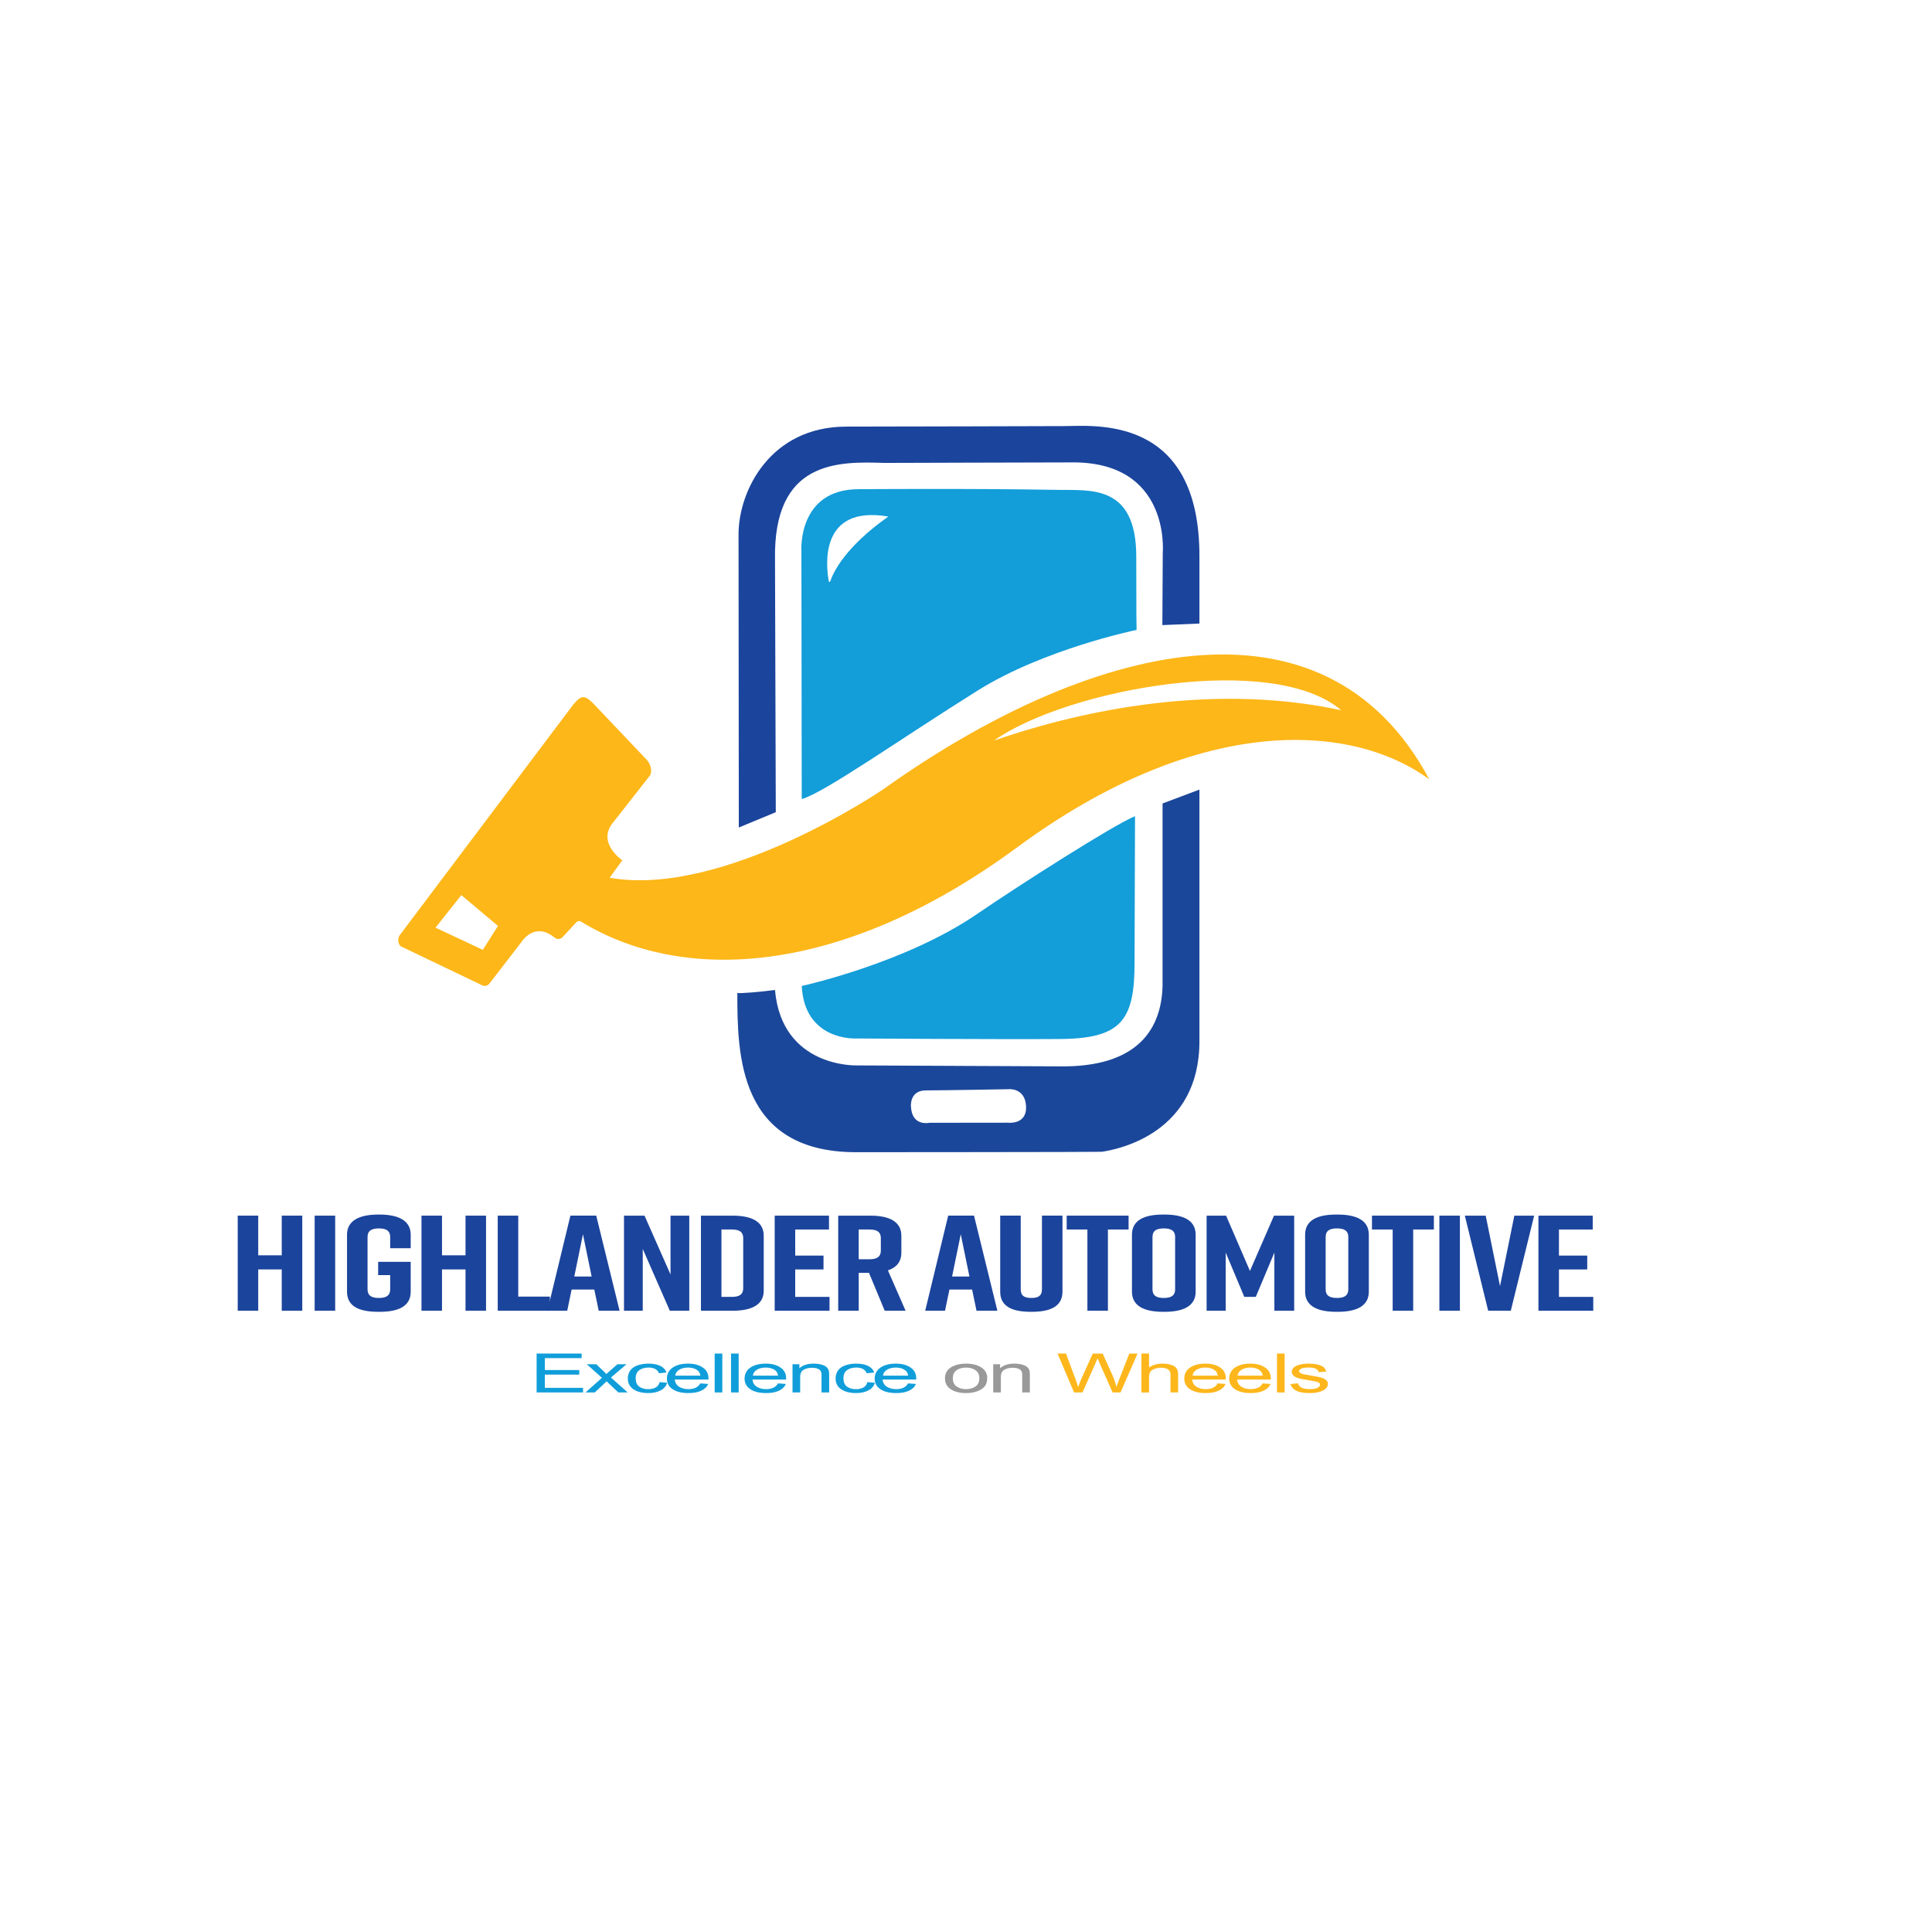 <?xml version="1.0" encoding="UTF-8"?>
<svg id="Logo" xmlns="http://www.w3.org/2000/svg" version="1.1" viewBox="0 0 1500 1500">
  <!-- Generator: Adobe Illustrator 29.2.1, SVG Export Plug-In . SVG Version: 2.1.0 Build 116)  -->
  <defs>
    <style>
      .st0 {
        fill: #fdb719;
      }

      .st1 {
        fill: #139dd9;
      }

      .st2 {
        fill: #1b449c;
      }

      .st3 {
        fill: #109eda;
      }

      .st4 {
        fill: #1b479a;
      }

      .st5 {
        fill: #fdb71c;
      }

      .st6 {
        fill: #999;
      }
    </style>
  </defs>
  <g id="LockupColor">
    <g id="Mark">
      <path class="st0" d="M772.07,574.86c55.99-19.45,162.24-46.53,269.2-23.45-52.81-45.23-211.28-17.05-269.26,23.35-.07.04-.01.13.06.1M1109.69,605.05c-63.08-45.85-181.84-48.93-319.68,52.62-136.72,100.69-259.8,106.36-338.96,57.83-1.14-.7-2.62-.52-3.52.47l-10.77,11.63c-1.63,1.77-4.35,1.88-6.21.35-14.85-12.25-24.7,1.87-25.76,3.5-.07.1-.14.21-.22.31l-24.63,31.96c-1.3,1.67-3.58,2.22-5.5,1.31l-62.87-30.13c-2.63-1.32-3.06-6.38-1.28-8.73l134.71-179.04c6.56-7.8,8.82-7.38,15.18-1.43l42.04,44.3c2.81,2.93,4.58,8.99,2.26,12.3l-28,35.69c-13.93,16.1,6.69,29.94,6.69,29.94l-9.85,13.54c88.62,15.7,212.07-68.4,212.07-68.4,158.38-113.05,342.37-161.22,424.3-8M374.86,737.45l11.77-18.56-28.43-23.93-20.05,25.26,36.71,17.23Z"/>
      <path class="st1" d="M881.23,633.66s-.36,112.94-.36,113.86c0,45.11-10.46,59.17-59.68,59.17-46.15.31-156.86-.42-156.86-.42,0,0-39.7,2.01-41.85-40.76,0,0,79.95-17.39,136.3-56,32.5-22.26,105.83-69.07,122.45-75.84"/>
      <path class="st1" d="M689.3,400.98c-53.72-8.94-47.9,39.1-45.82,50.36.11.59.91.64,1.1.08,2.13-6.48,11.06-26.29,44.79-50.14.11-.08.07-.28-.07-.31M882.19,432.13c0,46.17.17,55.42.25,56.94-2.51.52-72.26,15.13-123.21,46.96-58.5,36.53-119.58,79.78-136.76,84.34l-.26-193.48s-2.66-47.07,44.41-47.07c0,0,81.73-.7,155.39.52,24.81.42,60.18-4.08,60.18,51.8"/>
      <path class="st4" d="M931.23,613.04v195.4c0,70.85-61.99,83.81-75.77,85.8-1.55.24-190.68.33-190.68.33-91.62,0-92.31-76.11-92.31-123.49,0-.11.08-.18.2-.15,2.12.52,17.93-.86,29.03-2.31,5.34,60.73,63.69,58.57,63.69,58.57l156.2.72c63.6,1.23,80.2-30.77,81.02-62.47v-141.64l28.61-10.77ZM782.63,871.66s14.77,1.84,14-12.77c-.77-14.61-13.54-13.23-13.54-13.23,0,0-51.68.93-64.31.93s-11.53,12.3-11.53,12.3c.61,15.99,14.31,12.84,14.31,12.84l61.07-.07Z"/>
      <path class="st2" d="M931.23,433.36v50.76l-28.78,1.2.32-56.11c-.01-.72,6.28-71.83-72.36-70.2-28.2,0-143.14.43-143.78.4-36.11-1.23-86.36-2.02-84.92,75.28l.61,195.89-28.71,11.9s-.21-226.12-.21-227.58c0-33.84,24.62-83.68,83.7-83.68,37.86,0,166.41-.4,168.27-.4,22.89.1,106.7-10.13,105.86,102.55"/>
    </g>
    <g id="Type">
      <g id="Name">
        <path class="st2" d="M200.49,943.82v30.8h18.26v-30.8h15.93v73.82h-15.93v-32.06h-18.26v32.06h-15.93v-73.82h15.93Z"/>
        <path class="st2" d="M244.3,1017.65v-73.82h15.93v73.82h-15.93Z"/>
        <path class="st2" d="M318.87,1002.88c0,11.39-9.61,15.61-24.17,15.61h-1.1c-14.56,0-24.17-4.11-24.17-15.61v-44.29c0-10.97,9.61-15.61,24.17-15.61h1.1c14.56,0,24.17,4.64,24.17,15.61v10.55h-15.93v-8.65c0-5.27-3.57-6.75-8.79-6.75s-8.79,1.48-8.79,6.75v40.5c0,5.27,3.57,6.75,8.79,6.75s8.79-1.48,8.79-6.75v-10.97h-9.34v-10.34h25.27v23.2Z"/>
        <path class="st2" d="M343.17,943.82v30.8h18.26v-30.8h15.93v73.82h-15.93v-32.06h-18.26v32.06h-15.93v-73.82h15.93Z"/>
        <path class="st2" d="M426.94,1017.65h-40.51v-73.82h15.93v62.86h24.58v10.97Z"/>
        <path class="st2" d="M461.4,1001.19h-17.58l-3.43,16.45h-15.38l17.85-73.82h20.05l18.13,73.82h-16.2l-3.43-16.45ZM459.34,991.07l-6.73-32.8-6.73,32.8h13.46Z"/>
        <path class="st2" d="M484.47,1017.65v-73.82h15.93l20.19,45.67v-45.67h14.56v73.82h-15.11l-21.01-47.99v47.99h-14.56Z"/>
        <path class="st2" d="M592.96,959.43v42.61c0,11.18-9.61,15.61-24.17,15.61h-24.58v-73.82h24.58c14.56,0,24.17,4.43,24.17,15.61ZM568.24,954.58h-8.1v52.31h8.1c5.22,0,8.79-1.48,8.79-6.75v-38.81c0-5.27-3.57-6.75-8.79-6.75Z"/>
        <path class="st2" d="M601.47,1017.65v-73.82h42.16v10.76h-26.23v20.25h21.97v10.76h-21.97v21.3h26.64v10.76h-42.57Z"/>
        <path class="st2" d="M686.89,1017.65l-12.22-29.42h-7.96v29.42h-15.93v-73.82h24.86c14.56,0,24.17,4.43,24.17,15.61v13.18c0,7.07-3.85,11.5-10.44,13.71l13.73,31.32h-16.2ZM666.7,977.68h8.38c5.22,0,8.79-1.48,8.79-6.75v-9.6c0-5.27-3.57-6.75-8.79-6.75h-8.38v23.1Z"/>
        <path class="st2" d="M754.72,1001.19h-17.58l-3.43,16.45h-15.38l17.85-73.82h20.05l18.13,73.82h-16.2l-3.43-16.45ZM752.66,991.07l-6.73-32.8-6.73,32.8h13.46Z"/>
        <path class="st2" d="M824.89,1002.88c0,11.39-9.34,15.61-23.89,15.61h-.55c-14.56,0-23.89-4.11-23.89-15.61v-59.06h15.93v57.16c0,5.27,3.02,6.75,8.24,6.75s8.24-1.48,8.24-6.75v-57.16h15.93v59.06Z"/>
        <path class="st2" d="M876.25,954.58h-16.07v63.07h-15.93v-63.07h-16.07v-10.76h48.06v10.76Z"/>
        <path class="st2" d="M903.03,942.98h1.1c14.56,0,24.17,4.43,24.17,15.61v44.29c0,11.18-9.61,15.61-24.17,15.61h-1.1c-14.56,0-24.17-4.43-24.17-15.61v-44.29c0-11.29,9.61-15.61,24.17-15.61ZM903.58,1007.73c5.22,0,8.79-1.48,8.79-6.75v-40.5c0-5.27-3.57-6.75-8.79-6.75s-8.79,1.48-8.79,6.75v40.5c0,5.27,3.57,6.75,8.79,6.75Z"/>
        <path class="st2" d="M974.99,1006.89h-8.93l-14.42-34.38v45.14h-14.83v-73.82h15.11l18.54,42.92,18.68-42.92h15.66v73.82h-15.38v-45.14l-14.42,34.38Z"/>
        <path class="st2" d="M1037.47,942.98h1.1c14.56,0,24.17,4.43,24.17,15.61v44.29c0,11.18-9.61,15.61-24.17,15.61h-1.1c-14.56,0-24.17-4.43-24.17-15.61v-44.29c0-11.29,9.61-15.61,24.17-15.61ZM1038.02,1007.73c5.22,0,8.79-1.48,8.79-6.75v-40.5c0-5.27-3.57-6.75-8.79-6.75s-8.79,1.48-8.79,6.75v40.5c0,5.27,3.57,6.75,8.79,6.75Z"/>
        <path class="st2" d="M1113.27,954.58h-16.07v63.07h-15.93v-63.07h-16.07v-10.76h48.06v10.76Z"/>
        <path class="st2" d="M1117.53,1017.65v-73.82h15.93v73.82h-15.93Z"/>
        <path class="st2" d="M1173,1017.65h-17.58l-18.13-73.82h16.2l11.12,54.74,11.12-54.74h15.38l-18.13,73.82Z"/>
        <path class="st2" d="M1194.43,1017.65v-73.82h42.16v10.76h-26.23v20.25h21.97v10.76h-21.97v21.3h26.64v10.76h-42.57Z"/>
      </g>
      <g id="Slogan">
        <path class="st3" d="M416.63,1081.09v-30.2h34.94v3.56h-28.54v9.25h26.73v3.54h-26.73v10.28h29.66v3.56h-36.06Z"/>
        <path class="st3" d="M454.58,1081.09l12.79-11.37-11.83-10.51h7.42l5.37,5.13c1.01.98,1.82,1.79,2.44,2.45.97-.91,1.86-1.71,2.67-2.41l5.9-5.17h7.09l-12.1,10.3,13.02,11.58h-7.28l-7.18-6.8-1.91-1.83-9.2,8.63h-7.18Z"/>
        <path class="st3" d="M512.09,1073.08l5.83.47c-.64,2.51-2.27,4.48-4.89,5.9-2.63,1.42-5.85,2.13-9.67,2.13-4.79,0-8.64-.98-11.55-2.94-2.91-1.96-4.37-4.76-4.37-8.41,0-2.36.63-4.43,1.88-6.2,1.25-1.77,3.16-3.1,5.72-3.99,2.56-.89,5.34-1.33,8.36-1.33,3.8,0,6.91.6,9.33,1.8,2.42,1.2,3.97,2.91,4.65,5.12l-5.77.56c-.55-1.47-1.52-2.57-2.92-3.32s-3.08-1.11-5.06-1.11c-2.99,0-5.42.67-7.28,2.01-1.87,1.34-2.8,3.46-2.8,6.36s.9,5.07,2.7,6.41,4.15,2,7.05,2c2.33,0,4.27-.45,5.83-1.34s2.55-2.27,2.97-4.12Z"/>
        <path class="st3" d="M543.72,1074.05l6.13.47c-.97,2.24-2.76,3.98-5.37,5.21-2.61,1.24-5.95,1.85-10.02,1.85-5.12,0-9.18-.98-12.18-2.96s-4.5-4.74-4.5-8.29,1.52-6.54,4.55-8.57c3.03-2.03,6.97-3.05,11.8-3.05s8.5,1,11.47,2.99,4.45,4.79,4.45,8.4c0,.22-.01.55-.03.99h-26.1c.22,2.4,1.31,4.24,3.26,5.52s4.39,1.92,7.32,1.92c2.18,0,4.03-.36,5.57-1.07s2.76-1.85,3.66-3.42ZM524.24,1068.05h19.54c-.26-1.84-1.01-3.22-2.24-4.14-1.89-1.43-4.34-2.14-7.35-2.14-2.72,0-5.02.57-6.87,1.71s-2.88,2.66-3.08,4.57Z"/>
        <path class="st3" d="M554.87,1081.09v-30.2h5.93v30.2h-5.93Z"/>
        <path class="st3" d="M567.57,1081.09v-30.2h5.93v30.2h-5.93Z"/>
        <path class="st3" d="M604.03,1074.05l6.13.47c-.97,2.24-2.76,3.98-5.37,5.21-2.61,1.24-5.95,1.85-10.02,1.85-5.12,0-9.18-.98-12.18-2.96s-4.5-4.74-4.5-8.29,1.52-6.54,4.55-8.57,6.97-3.05,11.8-3.05,8.5,1,11.47,2.99,4.45,4.79,4.45,8.4c0,.22-.01.55-.03.99h-26.1c.22,2.4,1.31,4.24,3.26,5.52,1.96,1.28,4.39,1.92,7.32,1.92,2.18,0,4.03-.36,5.57-1.07s2.76-1.85,3.66-3.42ZM584.55,1068.05h19.54c-.26-1.84-1.01-3.22-2.24-4.14-1.89-1.43-4.34-2.14-7.35-2.14-2.72,0-5.02.57-6.87,1.71s-2.88,2.66-3.08,4.57Z"/>
        <path class="st3" d="M615.31,1081.09v-21.88h5.34v3.11c2.57-2.4,6.28-3.6,11.14-3.6,2.11,0,4.05.24,5.82.71,1.77.47,3.09,1.09,3.97,1.86s1.49,1.68,1.85,2.74c.22.69.33,1.89.33,3.6v13.45h-5.93v-13.31c0-1.51-.23-2.64-.69-3.39-.46-.75-1.28-1.34-2.46-1.79s-2.55-.67-4.14-.67c-2.53,0-4.71.5-6.54,1.5s-2.75,2.9-2.75,5.71v11.95h-5.93Z"/>
        <path class="st3" d="M673.4,1073.08l5.83.47c-.64,2.51-2.27,4.48-4.89,5.9-2.63,1.42-5.85,2.13-9.67,2.13-4.79,0-8.64-.98-11.55-2.94-2.91-1.96-4.37-4.76-4.37-8.41,0-2.36.63-4.43,1.88-6.2s3.16-3.1,5.72-3.99c2.56-.89,5.34-1.33,8.36-1.33,3.8,0,6.91.6,9.33,1.8,2.42,1.2,3.97,2.91,4.65,5.12l-5.77.56c-.55-1.47-1.52-2.57-2.92-3.32s-3.08-1.11-5.06-1.11c-2.99,0-5.42.67-7.28,2.01-1.87,1.34-2.8,3.46-2.8,6.36s.9,5.07,2.7,6.41,4.15,2,7.05,2c2.33,0,4.27-.45,5.83-1.34s2.55-2.27,2.97-4.12Z"/>
        <path class="st3" d="M705.03,1074.05l6.13.47c-.97,2.24-2.76,3.98-5.37,5.21-2.61,1.24-5.95,1.85-10.02,1.85-5.12,0-9.18-.98-12.18-2.96s-4.5-4.74-4.5-8.29,1.52-6.54,4.55-8.57,6.97-3.05,11.8-3.05,8.5,1,11.47,2.99,4.45,4.79,4.45,8.4c0,.22-.01.55-.03.99h-26.1c.22,2.4,1.31,4.24,3.26,5.52s4.39,1.92,7.32,1.92c2.18,0,4.03-.36,5.57-1.07s2.76-1.85,3.66-3.42ZM685.55,1068.05h19.54c-.26-1.84-1.01-3.22-2.24-4.14-1.89-1.43-4.34-2.14-7.35-2.14-2.72,0-5.02.57-6.87,1.71s-2.88,2.66-3.08,4.57Z"/>
        <path class="st6" d="M733.67,1070.15c0-4.05,1.8-7.05,5.41-9,3.01-1.62,6.68-2.43,11.01-2.43,4.81,0,8.75.99,11.8,2.96,3.05,1.97,4.58,4.69,4.58,8.17,0,2.82-.68,5.03-2.03,6.64s-3.32,2.87-5.9,3.76c-2.58.89-5.4,1.34-8.45,1.34-4.9,0-8.86-.98-11.88-2.95s-4.53-4.79-4.53-8.49ZM739.77,1070.15c0,2.8.98,4.9,2.93,6.29s4.42,2.09,7.38,2.09,5.39-.7,7.35-2.1c1.96-1.4,2.93-3.54,2.93-6.41,0-2.71-.98-4.75-2.95-6.15s-4.41-2.09-7.33-2.09-5.43.69-7.38,2.08-2.93,3.48-2.93,6.28Z"/>
        <path class="st6" d="M771.13,1081.09v-21.88h5.34v3.11c2.57-2.4,6.28-3.6,11.14-3.6,2.11,0,4.05.24,5.82.71,1.77.47,3.09,1.09,3.97,1.86s1.49,1.68,1.85,2.74c.22.69.33,1.89.33,3.6v13.45h-5.93v-13.31c0-1.51-.23-2.64-.69-3.39-.46-.75-1.28-1.34-2.46-1.79s-2.55-.67-4.14-.67c-2.53,0-4.71.5-6.54,1.5-1.83,1-2.75,2.9-2.75,5.71v11.95h-5.93Z"/>
        <path class="st5" d="M833.9,1081.09l-12.82-30.2h6.56l7.35,19.8c.79,2.07,1.47,4.13,2.04,6.18,1.23-3.23,1.96-5.09,2.18-5.58l9.2-20.39h7.71l6.92,15.28c1.74,3.79,2.99,7.35,3.76,10.69.62-1.91,1.42-4.1,2.41-6.57l7.58-19.4h6.43l-13.25,30.2h-6.16l-10.18-23.01c-.86-1.92-1.36-3.1-1.52-3.54-.51,1.39-.98,2.57-1.42,3.54l-10.25,23.01h-6.53Z"/>
        <path class="st5" d="M886.19,1081.09v-30.2h5.93v10.84c2.77-2,6.26-3.01,10.48-3.01,2.59,0,4.84.32,6.76.96,1.91.64,3.28,1.52,4.1,2.65.82,1.13,1.24,2.76,1.24,4.9v13.86h-5.93v-13.86c0-1.85-.64-3.2-1.93-4.05-1.29-.85-3.1-1.27-5.45-1.27-1.76,0-3.41.29-4.96.86s-2.65,1.34-3.31,2.32-.99,2.32-.99,4.04v11.97h-5.93Z"/>
        <path class="st5" d="M945.4,1074.05l6.13.47c-.97,2.24-2.76,3.98-5.37,5.21-2.61,1.24-5.95,1.85-10.02,1.85-5.12,0-9.18-.98-12.18-2.96s-4.5-4.74-4.5-8.29,1.52-6.54,4.55-8.57c3.03-2.03,6.97-3.05,11.8-3.05s8.5,1,11.47,2.99,4.45,4.79,4.45,8.4c0,.22-.01.55-.03.99h-26.1c.22,2.4,1.31,4.24,3.26,5.52s4.39,1.92,7.32,1.92c2.18,0,4.03-.36,5.57-1.07s2.76-1.85,3.66-3.42ZM925.92,1068.05h19.54c-.26-1.84-1.01-3.22-2.24-4.14-1.89-1.43-4.34-2.14-7.35-2.14-2.72,0-5.02.57-6.87,1.71s-2.88,2.66-3.08,4.57Z"/>
        <path class="st5" d="M980.3,1074.05l6.13.47c-.97,2.24-2.76,3.98-5.37,5.21-2.61,1.24-5.95,1.85-10.02,1.85-5.12,0-9.18-.98-12.18-2.96s-4.5-4.74-4.5-8.29,1.52-6.54,4.55-8.57c3.03-2.03,6.97-3.05,11.8-3.05s8.5,1,11.47,2.99c2.97,1.99,4.45,4.79,4.45,8.4,0,.22-.01.55-.03.99h-26.1c.22,2.4,1.31,4.24,3.26,5.52,1.96,1.28,4.39,1.92,7.32,1.92,2.18,0,4.03-.36,5.57-1.07s2.76-1.85,3.66-3.42ZM960.83,1068.05h19.54c-.26-1.84-1.01-3.22-2.24-4.14-1.89-1.43-4.34-2.14-7.35-2.14-2.72,0-5.02.57-6.87,1.71s-2.88,2.66-3.08,4.57Z"/>
        <path class="st5" d="M991.46,1081.09v-30.2h5.93v30.2h-5.93Z"/>
        <path class="st5" d="M1001.92,1074.56l5.87-.58c.33,1.47,1.25,2.6,2.75,3.38s3.61,1.17,6.31,1.17,4.75-.35,6.06-1.04c1.32-.69,1.98-1.51,1.98-2.44,0-.84-.58-1.5-1.75-1.98-.81-.33-2.83-.75-6.06-1.26-4.35-.69-7.37-1.28-9.05-1.78-1.68-.5-2.96-1.19-3.82-2.08-.87-.89-1.3-1.86-1.3-2.94,0-.98.36-1.88,1.07-2.71s1.69-1.52,2.92-2.07c.92-.43,2.18-.79,3.77-1.08,1.59-.29,3.3-.44,5.13-.44,2.75,0,5.16.25,7.23.74s3.61,1.16,4.6,2.01c.99.85,1.67,1.97,2.04,3.39l-5.8.49c-.26-1.13-1.03-2-2.29-2.64s-3.05-.95-5.36-.95c-2.72,0-4.67.28-5.83.84s-1.75,1.22-1.75,1.98c0,.48.24.91.73,1.3.48.4,1.24.73,2.27.99.59.14,2.34.45,5.24.95,4.2.7,7.12,1.27,8.78,1.72,1.66.45,2.96,1.1,3.91,1.95s1.42,1.91,1.42,3.17-.58,2.4-1.73,3.49c-1.15,1.09-2.82,1.94-4.99,2.54-2.18.6-4.64.9-7.38.9-4.55,0-8.01-.59-10.4-1.77s-3.91-2.93-4.56-5.25Z"/>
      </g>
    </g>
  </g>
</svg>